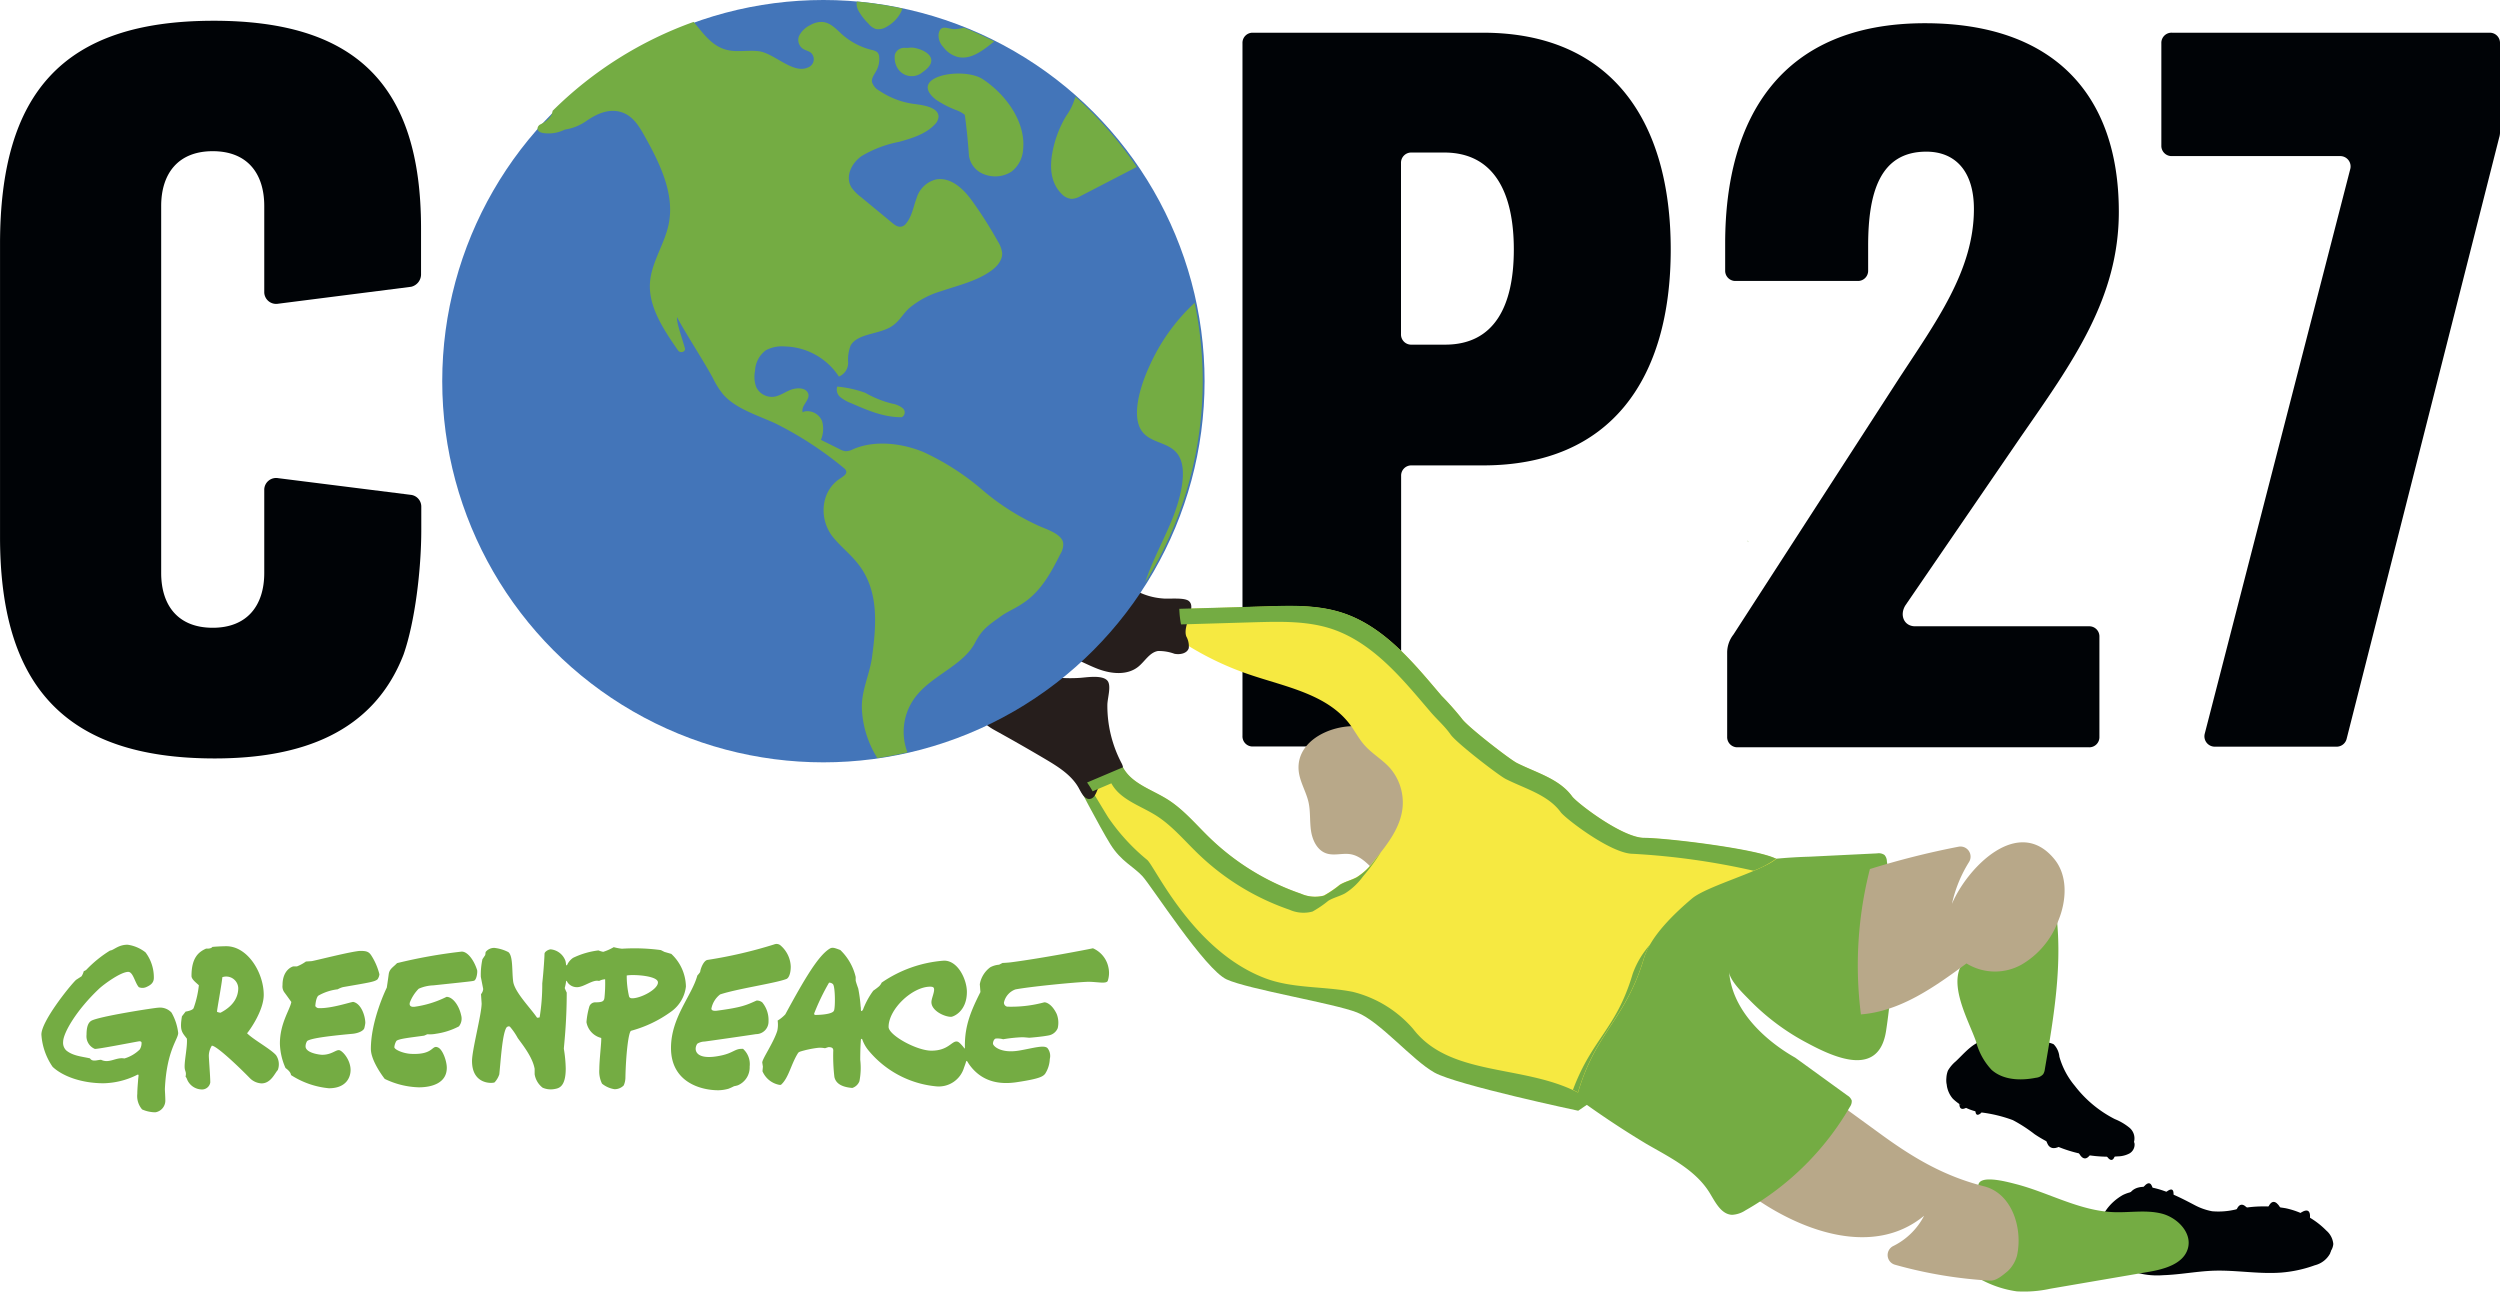 <svg xmlns="http://www.w3.org/2000/svg" viewBox="0 0 400.41 206.93"><defs><style>.cls-1,.cls-7{fill:#000306;}.cls-2{fill:#74ac43;}.cls-3{fill:#b8a889;}.cls-4{fill:#c5b99f;}.cls-5{fill:#f6e941;}.cls-6{fill:#261e1c;}.cls-7{stroke:#000306;stroke-width:0.43px;}.cls-8{fill:#4375b9;}</style></defs><g id="Camada_2" data-name="Camada 2"><g id="Layer_1" data-name="Layer 1"><path class="cls-1" d="M199,117.87V6.93a1.62,1.62,0,0,1,1.69-1.69h36.84c20.46,0,30.06,14,30.06,34.72S258,74.54,237.54,74.54H226.11a1.63,1.63,0,0,0-1.7,1.69v41.64a1.62,1.62,0,0,1-1.69,1.69h-22A1.62,1.62,0,0,1,199,117.87Zm27.1-62.67h5.36c7.9,0,11-6.21,11-15.24s-3.11-15.53-11.15-15.53h-5.22a1.64,1.64,0,0,0-1.7,1.7V53.51A1.63,1.63,0,0,0,226.11,55.2Z"/><path class="cls-1" d="M316.15,33.47c0-6.07-3-9.18-7.62-9.18-7.48,0-9.32,6.64-9.32,15.1v4A1.63,1.63,0,0,1,297.52,45H278a1.63,1.63,0,0,1-1.69-1.69V39c0-20.18,9-35.28,32-35.28,20.46,0,31.05,11.29,31.05,30.2,0,13.83-7.34,24-15.67,36l-18.49,27c-1,1.55-.28,3.39,1.55,3.39h27.81a1.62,1.62,0,0,1,1.69,1.69v16a1.62,1.62,0,0,1-1.69,1.69H278.32a1.63,1.63,0,0,1-1.69-1.69V104.46a4.69,4.69,0,0,1,1-2.82L304,60.85C310.08,51.53,316.15,43.35,316.15,33.47Z"/><path class="cls-1" d="M347.9,5.24h50.82a1.63,1.63,0,0,1,1.69,1.69v14a3.11,3.11,0,0,1-.14,1.13l-24.42,96.26a1.65,1.65,0,0,1-1.55,1.27H354.68a1.66,1.66,0,0,1-1.55-2.11l23.28-90.34A1.66,1.66,0,0,0,374.86,25h-27a1.64,1.64,0,0,1-1.69-1.7V6.93A1.63,1.63,0,0,1,347.9,5.24Z"/><path class="cls-2" d="M172.28,125.06s3.83,7.36,5.55,10.14,3.7,3.56,5.16,5.15,10,14.93,13.48,16.52,17.18,3.83,20.88,5.29,8.85,7.66,12.42,9.64,23,6.1,23,6.1l2.93-2-33.3-16-30-13.48L177.3,125.55Z"/><path class="cls-1" d="M351.48,193a9.73,9.73,0,0,0,2.83,1,11.84,11.84,0,0,0,3.79-.29,20.77,20.77,0,0,1,8-.19,12.88,12.88,0,0,1,6.49,3.57,3.21,3.21,0,0,1,1.12,2.15,2.41,2.41,0,0,1-1.42,2,6.29,6.29,0,0,1-2.51.5,60.23,60.23,0,0,1-11.12-1A50.43,50.43,0,0,1,350,199c-2.54-.85-10.13-3.15-9.27-6.9C341.75,187.6,349.32,191.89,351.48,193Z"/><path class="cls-1" d="M340,191.4a6.05,6.05,0,0,1,3.81-.51,14.72,14.72,0,0,1,5.08,1.61,18.29,18.29,0,0,0,4.37,2.15c2.31.53,4.67-.41,7-.77a14.49,14.49,0,0,1,11.2,3c1.18,1,2.29,2.48,1.73,3.9a3.83,3.83,0,0,1-2.44,1.87,20.47,20.47,0,0,1-5.36,1.17c-3.59.27-7.2-.41-10.8-.3-2.71.09-5.4.63-8.12.72a12.26,12.26,0,0,1-7.75-2C334.53,199.17,335.74,193.84,340,191.4Z"/><path class="cls-2" d="M320.66,196.16a9.11,9.11,0,0,1-3.57,8.67,16.94,16.94,0,0,0,5.93,2,19.69,19.69,0,0,0,5.4-.43l15.76-2.7c2.54-.44,5.57-1.29,6.25-3.78s-1.71-4.92-4.22-5.55-5.16-.12-7.75-.23c-5.52-.24-10.4-3.17-15.66-4.51-1.18-.3-6.28-1.73-5.93.52.09.55,2,1.86,2.36,2.44A8.93,8.93,0,0,1,320.66,196.16Z"/><path class="cls-1" d="M358.12,194l2.12-.09S358.91,191.69,358.12,194Z"/><path class="cls-1" d="M363.29,193.33c-.1.23,2,.24,2,.24S364.22,191.33,363.29,193.33Z"/><path class="cls-1" d="M368.19,194.46l1.75.88S370.44,192.76,368.19,194.46Z"/><path class="cls-1" d="M343.13,190.36l1.69.19S344.57,188.36,343.13,190.36Z"/><path class="cls-1" d="M346.71,191.11l1.37.56S348.52,189.5,346.71,191.11Z"/><path class="cls-3" d="M317.76,190c-6.28-1.6-11.14-4.43-16.38-8.24l-7.3-5.31A62.24,62.24,0,0,0,280,189a1.69,1.69,0,0,0-.54,1.41,1.65,1.65,0,0,0,.71.82c7.58,5.59,19.58,10.44,28,3.49a11.07,11.07,0,0,1-4.92,4.84,1.61,1.61,0,0,0,.24,3,70.89,70.89,0,0,0,15.24,2.55c1,.05,2-.83,2.86-1.54a5.45,5.45,0,0,0,1.46-2.45C324,196.81,322.32,191.15,317.76,190Z"/><path class="cls-1" d="M312.56,171.3c-1.22,1.22-.92,3.4.23,4.69a8.18,8.18,0,0,0,4.59,2.19,22.36,22.36,0,0,1,5,1.22,23.75,23.75,0,0,1,3.48,2.25,21.22,21.22,0,0,0,13.35,3.56,4.18,4.18,0,0,0,1.82-.45,1.64,1.64,0,0,0,.85-1.57c-.15-.89-1.19-1.3-2.06-1.54L331,179.22A52.06,52.06,0,0,1,315.45,172,4.67,4.67,0,0,0,312.56,171.3Z"/><path class="cls-1" d="M313.23,170a5.61,5.61,0,0,0-1.24,1.47,3.73,3.73,0,0,0,1.28,4.36,8.71,8.71,0,0,0,4.6,1.53,22.54,22.54,0,0,1,4.85.71c2.68.91,4.7,3.16,7.23,4.43s5.65,1.5,8.58,1.67c1.17.06,2.61,0,3.17-1a2.23,2.23,0,0,0-.6-2.52,9,9,0,0,0-2.38-1.41,18.85,18.85,0,0,1-6.41-5.33,12.56,12.56,0,0,1-2.47-4.66,3.28,3.28,0,0,0-.92-2,3.1,3.1,0,0,0-2.42-.09,14.44,14.44,0,0,1-4.25.27c-1.34-.11-2.69-.76-4-.79C316.28,166.56,314.55,168.79,313.23,170Z"/><path class="cls-1" d="M313.83,176.8s-.13,1.33,1.19.57Z"/><path class="cls-1" d="M316.39,177.66s-.14,1.59,1,.52Z"/><path class="cls-1" d="M327.7,182.32s.13,2.41,2.27,1.26Z"/><path class="cls-1" d="M332.83,184.41l2.14.19S333.94,186.83,332.83,184.41Z"/><path class="cls-1" d="M337.24,184.89l1.6-.19S338.48,187,337.24,184.89Z"/><path class="cls-2" d="M316.49,166.82a10.44,10.44,0,0,0,2.48,4.52c1.86,1.67,4.66,1.77,7.11,1.28a1.77,1.77,0,0,0,1.16-.57,1.86,1.86,0,0,0,.27-.8c1.47-8.54,2.95-17.26,1.7-25.85.13.93-6.17,4.13-7,4.58-2.2,1.18-5.2,1.83-7.1,3.46C311.35,156.64,315.24,163.22,316.49,166.82Z"/><path class="cls-2" d="M302.21,137.94a1.55,1.55,0,0,0-.38-1,1.57,1.57,0,0,0-1.17-.26l-10.82.53a83.53,83.53,0,0,0-9.88.87c-3.6.61-6.79,2.08-10.27,3-2.82.79-5.77.89-8.6,1.79a5.89,5.89,0,0,0-2.56,1.37,6.46,6.46,0,0,0-1.26,3,191.11,191.11,0,0,1-7.5,25,1.71,1.71,0,0,0-.14,1.19,1.68,1.68,0,0,0,.62.65,147.41,147.41,0,0,0,13.46,9.14c3.73,2.15,7.84,4.15,10.1,7.81.92,1.5,1.85,3.47,3.61,3.54a4.26,4.26,0,0,0,2.13-.71,44.92,44.92,0,0,0,16.75-16.6,1.53,1.53,0,0,0,.28-1,1.56,1.56,0,0,0-.67-.79l-8.38-6.07c-2.53-1.42-10-6.24-10.59-13.77.11,1.52,2.47,3.69,3.41,4.67a36.79,36.79,0,0,0,9.1,6.75c4.46,2.4,11.48,5.54,12.63-1.93A93.06,93.06,0,0,0,302.21,137.94Z"/><path class="cls-3" d="M329,137.56c-5.78-7-13.94,1.44-16.37,7.21a21.23,21.23,0,0,1,2.74-6.71,1.62,1.62,0,0,0-1.72-2.44,132.2,132.2,0,0,0-14.16,3.57,62.33,62.33,0,0,0-1.44,23.28c6.33-.49,11.8-4.4,16.91-8.16a8.71,8.71,0,0,0,8.85.17,13.55,13.55,0,0,0,5.85-7C331,144.25,331.23,140.24,329,137.56Z"/><path class="cls-4" d="M256.93,162.82a69.44,69.44,0,0,1,4.14-9.18,56.54,56.54,0,0,1,8-10.42c.89-1,1.78-2.59.74-3.4a2.41,2.41,0,0,0-.91-.36l-5.28-1.3a68.29,68.29,0,0,0-9.58,20,27.08,27.08,0,0,0-1,4.79c-.1,1-.58,5.89,1.22,5.91C255.06,168.9,256.6,163.63,256.93,162.82Z"/><path class="cls-3" d="M208,123.44c.17,1.76,1.19,3.33,1.58,5.05.33,1.5.17,3.07.4,4.59s1,3.13,2.48,3.61c1.22.4,2.56-.08,3.82.12,1.8.29,3.06,1.86,4.35,3.14a1,1,0,0,0,.56.33c.3,0,.55-.22.75-.44l4.75-5.28a2.22,2.22,0,0,0,.65-2.58c-1-4.59-2.34-13.16-7.43-15.15C215.46,115.08,207.48,117.78,208,123.44Z"/><path class="cls-5" d="M263.34,134.22c-3.49,0-10.79-5.62-11.54-6.65-2.05-2.82-5.74-3.78-8.85-5.35l0,0c-1.14-.58-7.91-5.81-8.81-7.1a46.67,46.67,0,0,0-3.24-3.65c-1.56-1.83-3.09-3.67-4.74-5.43-3.16-3.38-6.78-6.47-11.25-7.9-3.87-1.24-8-1.14-12.09-1l-13.93.4c0,2.14.6,3.27.65,5.4A48.2,48.2,0,0,0,200,108c5.83,2,12.56,3.14,16.24,8.07.79,1.06,1.4,2.25,2.27,3.24,1.17,1.34,2.77,2.26,4,3.57a8.46,8.46,0,0,1,2.13,6.48c-.33,3.23-2.48,5.95-4.54,8.46a10.23,10.23,0,0,1-2.84,2.69c-.87.47-1.86.69-2.7,1.2a17.79,17.79,0,0,1-2.54,1.73,5.59,5.59,0,0,1-3.7-.3,39.53,39.53,0,0,1-14.66-9c-2.18-2.11-4.14-4.49-6.7-6.1s-5.74-2.52-7.15-5.15l-5.75,2.44c.08,0,3.13,5.14,3.47,5.64a32.31,32.31,0,0,0,6.2,6.75c1.23,1,7.24,14.47,18.8,18.92,4.45,1.72,9.46,1.29,14.14,2.22a18.73,18.73,0,0,1,9.65,5.92c5.93,7.72,17.64,5.66,26.42,10.21,2.92-9.84,7.65-11.69,10.57-21.52,1.05-3.54,4.87-7.17,7.69-9.56,2.38-2,11.11-4.33,13.49-6.34C281.37,136,266.84,134.23,263.34,134.22Z"/><path class="cls-6" d="M190,101.93a3.25,3.25,0,0,1,.4,1.87c-.26.87-1.41,1.09-2.3.91a7.2,7.2,0,0,0-2.65-.44c-1.35.24-2.08,1.67-3.16,2.53-1.73,1.38-4.25,1.15-6.33.38s-4-2-6.17-2.41c-1.53-.31-3.33-.33-4.26-1.57-1-1.39-.28-3.37.67-4.82s2.13-3,1.85-4.71a4.63,4.63,0,0,1-.26-2c.33-1.11,1.83-1.24,3-1.16,2.92.21,6,.47,8.43,2.08,1,.64,1.82,1.48,2.83,2.07a10.6,10.6,0,0,0,4.16,1.19c.94.12,3.51-.21,4.22.43C191.68,97.37,189.37,100.14,190,101.93Z"/><path class="cls-6" d="M179.6,122.17c.2.37.4.85.14,1.18a1.16,1.16,0,0,1-.73.34,4.73,4.73,0,0,0-3.18,2.68c-.27.63-.52,1.44-1.2,1.58-.84.17-1.37-.84-1.78-1.6-1.1-2.09-3.2-3.44-5.23-4.65q-4-2.37-8-4.58c-1.1-.6-2.3-1.31-2.66-2.5s.88-2.76,2-2.17a3.35,3.35,0,0,1,1-5.21c1.52-.63,3.24,0,4.83.45a24,24,0,0,0,8.17.88c1.06-.07,3.57-.51,4.4.44.69.8,0,2.82,0,3.91A19.73,19.73,0,0,0,179.6,122.17Z"/><path class="cls-2" d="M201,99.66c4.06-.11,8.22-.22,12.09,1,4.47,1.43,8.09,4.53,11.25,7.9,1.65,1.76,3.19,3.61,4.75,5.43,1.05,1.24,2.31,2.31,3.24,3.65s7.66,6.52,8.8,7.11h0c3.11,1.58,6.8,2.53,8.85,5.35.75,1,8.05,6.64,11.55,6.65a115.46,115.46,0,0,1,19.33,2.71,15.71,15.71,0,0,0,3.61-1.92c-3.11-1.6-17.64-3.34-21.14-3.35s-10.79-5.62-11.54-6.65c-2.05-2.82-5.74-3.78-8.85-5.35l0,0c-1.14-.58-7.91-5.81-8.81-7.1a46.67,46.67,0,0,0-3.24-3.65c-1.56-1.83-3.09-3.67-4.74-5.43-3.16-3.38-6.78-6.47-11.25-7.9-3.87-1.24-8-1.14-12.09-1l-13.93.4a15.6,15.6,0,0,0,.28,2.5Z"/><path class="cls-2" d="M175,126.74l3-1.28c1.41,2.62,4.62,3.56,7.15,5.15s4.53,4,6.7,6.09a39.53,39.53,0,0,0,14.66,9,5.53,5.53,0,0,0,3.7.3,17,17,0,0,0,2.54-1.73c.84-.51,1.83-.72,2.7-1.2a10.34,10.34,0,0,0,2.84-2.68,34.69,34.69,0,0,0,2.86-3.86l-1,1.29a10.23,10.23,0,0,1-2.84,2.69c-.87.47-1.86.69-2.7,1.2a17.79,17.79,0,0,1-2.54,1.73,5.59,5.59,0,0,1-3.7-.3,39.53,39.53,0,0,1-14.66-9c-2.18-2.11-4.14-4.49-6.7-6.1s-5.74-2.52-7.15-5.15l-5.75,2.44A14.65,14.65,0,0,1,175,126.74Z"/><path class="cls-2" d="M261.49,156c-2.61,8.81-6.49,10.33-9.56,18.55l.8.41c2.92-9.84,7.65-11.69,10.57-21.52a10.75,10.75,0,0,1,1-2.16A14,14,0,0,0,261.49,156Z"/><path class="cls-2" d="M279.91,86.57l.08.27A.42.42,0,0,0,279.91,86.57Z"/><path class="cls-2" d="M279.91,86.57l.08.27A.42.42,0,0,0,279.91,86.57Z"/><path class="cls-7" d="M.22,86V39.11c0-24,9.88-35.57,34-35.57,22.44,0,33,10,33,33v7.48a1.83,1.83,0,0,1-1.41,1.7L44.54,48.43a1.69,1.69,0,0,1-2-1.56V33c0-5.36-2.82-9-8.47-9s-8.47,3.67-8.47,9V91.76c0,5.36,2.82,9,8.47,9s8.47-3.67,8.47-9V78.35a1.69,1.69,0,0,1,2-1.55l21.31,2.68a1.68,1.68,0,0,1,1.41,1.69v3.67c0,6.35-1,14.68-2.82,19.9-4.8,12.42-16.24,16.52-30.07,16.52C10.24,121.26.22,109.4.22,86Z"/><circle class="cls-8" cx="131.88" cy="61.05" r="61.05"/><path class="cls-2" d="M166.66,84.35a38,38,0,0,1-9.4-5.95,40.33,40.33,0,0,0-9.36-6c-3.54-1.45-7.83-1.93-11.24-.46a2.71,2.71,0,0,1-1.18.33,2.47,2.47,0,0,1-1-.33l-3-1.49a4.55,4.55,0,0,0,.19-3,2.56,2.56,0,0,0-2.71-1.57.78.78,0,0,0-.4.18.14.14,0,0,1,0-.06c-.33-1,1.28-2,.87-3s-1.93-.93-2.93-.51-1.91,1.13-3,1.07A2.77,2.77,0,0,1,121.12,62a4.79,4.79,0,0,1-.19-2.6,4.33,4.33,0,0,1,1.73-3.3,5.48,5.48,0,0,1,3.06-.61,10.64,10.64,0,0,1,8.64,4.82A2.37,2.37,0,0,0,135.84,58a6.19,6.19,0,0,1,.41-2.68c1.05-1.83,4.18-1.76,6.22-2.85,1.51-.81,2-2.07,3.17-3.13a14.17,14.17,0,0,1,5.08-2.7c2.61-.89,5.4-1.54,7.62-3,1.19-.75,2.23-1.85,2.17-3.12a4.56,4.56,0,0,0-.71-1.89,66.28,66.28,0,0,0-4.15-6.52c-1.3-1.81-3.37-3.82-5.77-3.36a4.35,4.35,0,0,0-3.08,3c-.53,1.39-.72,2.92-1.73,4.11a1.34,1.34,0,0,1-.39.32c-.68.36-1.28-.07-1.75-.46l-5-4.13a7,7,0,0,1-1.57-1.59c-1-1.69-.05-3.8,1.63-5a18.65,18.65,0,0,1,6-2.28c2.11-.57,4.29-1.28,5.66-2.72a1.94,1.94,0,0,0,.67-1.36c-.09-1.54-2.63-1.82-4-2a13,13,0,0,1-5.45-2.09,2.45,2.45,0,0,1-1.21-1.41c-.1-.63.37-1.2.68-1.78a3.88,3.88,0,0,0,.48-2.18,1.15,1.15,0,0,0-.34-.84,2.2,2.2,0,0,0-.85-.34,11.16,11.16,0,0,1-4.75-2.48c-1-.9-2-2.07-3.44-2a3.54,3.54,0,0,0-1.66.5A3.81,3.81,0,0,0,128,5.72a1.7,1.7,0,0,0,.66,2.13c.36.22.81.31,1.16.55a1.4,1.4,0,0,1-.4,2.4C127,11.93,124,8.49,121.49,8.2c-1.67-.2-3.4.19-5-.19-2.49-.59-3.83-2.66-5.4-4.5A61.37,61.37,0,0,0,88.51,17.75c-.11.79-.62,1.52-1.93,2.16a.82.82,0,0,0-.49.67c0,.5.55.68,1,.74a5.84,5.84,0,0,0,3.37-.56l.33-.06a8,8,0,0,0,3.06-1.28c1.66-1.16,3.63-2.08,5.62-1.47,1.8.54,2.81,2.13,3.63,3.59,2.56,4.54,5,9.49,4,14.35-.65,3.23-2.8,6.16-3,9.44-.24,3.82,2.17,7.44,4.5,10.8h0c.35.51,1.25.23,1.1-.34-.47-1.72-1.34-4-1.27-5,1.32,2.5,4.48,7.36,5.8,9.86a12.79,12.79,0,0,0,1.59,2.51c2,2.3,5.41,3.3,8.38,4.66a57.07,57.07,0,0,1,11,7.18,1,1,0,0,1,.23.24c.4.58-.28,1-.81,1.36-3.28,2.09-3.46,6.64-1.2,9.43,1.21,1.5,2.83,2.76,4,4.27,3.43,4.32,2.93,9.88,2.25,14.94-.4,2.91-1.78,5.45-1.62,8.44a16.23,16.23,0,0,0,2.47,7.74c1.62-.25,3.23-.55,4.82-.92a9.23,9.23,0,0,1,1.79-9.49c2.66-3,7.22-4.64,9-8,1.15-2.19,2-2.74,4.13-4.27,1-.74,2.3-1.26,3.39-2,3.05-1.93,4.67-5,6.18-8a3,3,0,0,0,.47-1.58C170.27,85.75,168.27,85,166.66,84.35Z"/><path class="cls-2" d="M155.19,24.94a3.77,3.77,0,0,0,2.5,3,4.83,4.83,0,0,0,4.3-.44A4.82,4.82,0,0,0,163.86,24c.47-4.2-2.46-8.65-6.41-11.29-3.11-2.09-12.19-.5-7.59,3.22a15.88,15.88,0,0,0,3.28,1.7,5,5,0,0,1,2.67,2.25C152.93,12.83,154.51,14.86,155.19,24.94Z"/><path class="cls-2" d="M183.7,92.45c-.1.29-.2.57-.29.85a61.2,61.2,0,0,0,7.93-44.8,31.09,31.09,0,0,0-7.28,10.22c-1.4,3.06-2.41,6.71-1.75,9.08,1.05,3.81,5.62,2.35,6.85,6,.78,2.31-.08,6-1.36,9.21S184.86,89.22,183.7,92.45Z"/><path class="cls-2" d="M150.33,5.45a2.67,2.67,0,0,0,.75,2.08,4.27,4.27,0,0,0,2.25,1.58c2,.51,3.84-.85,5.31-2l.59-.48c-1.57-.8-3.19-1.53-4.84-2.2a7.47,7.47,0,0,1-1.44.24C151.83,4.69,150.64,3.77,150.33,5.45Z"/><path class="cls-2" d="M146.41,7.66a2.72,2.72,0,0,0-.88,0,5.12,5.12,0,0,1-.68,0,1.57,1.57,0,0,0-1.52,1.06,3.35,3.35,0,0,0,.31,2v0a2.67,2.67,0,0,0,4,.94l.19-.15,0,0C150.58,9.6,148.55,8.05,146.41,7.66Z"/><path class="cls-2" d="M172.24,15.48a9.68,9.68,0,0,1-1.49,3.11,17.59,17.59,0,0,0-2.24,6.09c-.37,2.19-.22,4.65,1.52,6.37a2.44,2.44,0,0,0,1.59.8,2.94,2.94,0,0,0,1.45-.45l9-4.66A61.75,61.75,0,0,0,172.24,15.48Z"/><path class="cls-2" d="M142.9,64.65a16.84,16.84,0,0,1-4.31-1.73,17.67,17.67,0,0,0-4.49-1,1.55,1.55,0,0,0,.51,1.7,6.52,6.52,0,0,0,1.82,1c2.51,1.1,5.17,2.24,8,2.2a.87.87,0,0,0,.18-1.42A3.71,3.71,0,0,0,142.9,64.65Z"/><path class="cls-2" d="M137.23.24a2.26,2.26,0,0,0,.27,1.49,9.34,9.34,0,0,0,1.59,2.05,2.56,2.56,0,0,0,1.2.87A2.41,2.41,0,0,0,142,4.29a5.59,5.59,0,0,0,2.42-2.59c0-.11.09-.22.12-.33a60.34,60.34,0,0,0-6.11-1Z"/><path class="cls-2" d="M60.47,156.85c-.48.41-1.3.51-5.54,1.25a3.68,3.68,0,0,0-.84.35,8.14,8.14,0,0,0-3.07,1c-.2.11-.45.67-.52,1.7.28.34.43.32.79.32,2,0,4.93-1,5.29-1,1.32.29,1.93,2.33,1.93,3.38a6.43,6.43,0,0,1-.16.83c-.16.45-1,.82-1.92.9-4.57.42-6.7.77-7.23,1.15a1.62,1.62,0,0,0-.26.86c0,1.07,2.29,1.35,2.67,1.35,1.42,0,2.13-.75,2.65-.75s1.89,1.5,1.89,3.19c0,1.11-.65,2.92-3.47,2.92a13.44,13.44,0,0,1-6.08-2.12s.06-.45-.87-1.12a10.22,10.22,0,0,1-.9-3.92c0-3.25,1.61-5.41,1.83-6.66,0,0-.77-1.08-1.07-1.48a1.62,1.62,0,0,1-.34-1.22c0-2.53,1.66-3,1.74-3h.58A6.61,6.61,0,0,0,49,154l.91-.06c.54-.07,6.63-1.64,7.84-1.64,1,0,1.35.16,1.73.75a10.09,10.09,0,0,1,1.29,3A1.8,1.8,0,0,1,60.47,156.85Z"/><path class="cls-2" d="M63.49,166.72a2.3,2.3,0,0,0-.33,1c0,.38,1.37,1,2.66,1.07,3.76.19,3.28-1.55,4.38-1,.72.36,1.36,2.17,1.36,3.23,0,2.44-2.37,3.13-4.48,3.13a13.3,13.3,0,0,1-5.46-1.35S59.4,170,59.4,168c0-4.56,2.43-9.58,2.55-9.82,0,0,.2-1.31.31-2.16s.78-1.16,1.33-1.76a81.71,81.71,0,0,1,10.29-1.84c.86-.09,1.94,1.11,2.53,2.93.1.32-.07,1.6-.5,1.73-.26.08-1,.16-6.51.74a6.28,6.28,0,0,0-2.34.54,6.38,6.38,0,0,0-1.42,2.21c-.12.48.12.74.75.68a16.57,16.57,0,0,0,5.13-1.59c1,0,2,1.39,2.33,2.91a2,2,0,0,1-.35,1.82,11.3,11.3,0,0,1-3.67,1.18,4.9,4.9,0,0,1-1.34.08c-.12,0-.43.2-.61.23C65.77,166.18,63.86,166.36,63.49,166.72Z"/><path class="cls-2" d="M126.65,154.81c0,1.14-.33,1.88-.73,2-1.79.68-7.8,1.54-10.58,2.46a3.79,3.79,0,0,0-1.4,2.27c0,.3.35.4.87.34,4-.53,4.7-.88,6.37-1.63a1.4,1.4,0,0,1,.91.3,4.44,4.44,0,0,1,1,3,2,2,0,0,1-2,2.08c-2.08.32-6.85,1-8.24,1.19a2.22,2.22,0,0,0-1.17.35c-.63.91-.38,2.81,3.89,1.87,1.8-.39,2.16-1.05,3.17-1.05a1.31,1.31,0,0,1,.27,0,3.29,3.29,0,0,1,1.06,2.83,3.12,3.12,0,0,1-1.88,3,3.91,3.91,0,0,1-.62.15,8.66,8.66,0,0,1-.9.41,6.48,6.48,0,0,1-1.6.24c-2.93,0-7.6-1.35-7.6-6.77,0-4.92,3.34-8.35,4.22-11.61a4.06,4.06,0,0,0,.45-.56c.06-.56.57-1.87,1.2-1.94A72.69,72.69,0,0,0,124,151.26a1,1,0,0,1,.95.11A4.68,4.68,0,0,1,126.65,154.81Z"/><path class="cls-2" d="M44.21,169c-.87-1-3.68-2.52-4.64-3.51.42-.47,2.67-3.64,2.67-6.15,0-3.54-2.57-7.79-6-7.79,0,0-1,0-2.23.11-.22.35-1,.27-1,.27-1.21.54-2.34,1.46-2.34,4.39,0,.53.74,1.07,1.18,1.48a15.42,15.42,0,0,1-.84,3.66c-.16.4-1.28.56-1.28.56l-.59.76c-.38,2.27,0,2.54.79,3.57.11,1.2-.36,3.28-.36,4.46,0,.85.33.76.15,1.64a1,1,0,0,1,.21.34,2.6,2.6,0,0,0,2.31,1.7,1.34,1.34,0,0,0,1.44-1.12c0-1-.26-4.1-.23-4.38a3.13,3.13,0,0,1,.48-1.51c.67,0,3.62,2.68,6.15,5.26a2.82,2.82,0,0,0,1.81.78c1.53,0,2.17-1.73,2.6-2.13A2.6,2.6,0,0,0,44.21,169Zm-8.81-6.83c-.14.08-.58-.07-.64-.12s.78-4.56.85-5.54a1.93,1.93,0,0,1,2.55,1.75C38.16,159.5,37.58,161,35.4,162.16Z"/><path class="cls-2" d="M107.52,152.78l-1.1-.32-.57-.29a31.67,31.67,0,0,0-6.23-.22,8.08,8.08,0,0,1-1.32-.25,8.34,8.34,0,0,1-1.68.75,3.65,3.65,0,0,1-.77-.23,12.92,12.92,0,0,0-4.06,1.19,2.74,2.74,0,0,0-.93,1.08v0c0,.09-.17.22-.2,0h0a3.26,3.26,0,0,0-.1-.6,2.81,2.81,0,0,0-2.35-1.84c-.31,0-1,.35-1,.73s-.13,2.63-.36,4.72a33.09,33.09,0,0,1-.42,5.45c-.09,0-.36.12-.45,0-1-1.49-3.57-4.06-3.79-5.76s0-4.05-.76-4.69a6.39,6.39,0,0,0-2.24-.68,1.72,1.72,0,0,0-1.41.66l-.06.48-.45.67a11.72,11.72,0,0,0-.26,2.83l.38,1.94a1.43,1.43,0,0,1-.35.83l.1,1.49c0,1.69-1.54,7.46-1.54,9.21,0,3.91,3.42,3.59,3.62,3.42a3.53,3.53,0,0,0,.75-1.28c.24-2.31.47-6.26,1.1-7.42.12-.23.45-.35.62-.19a10.27,10.27,0,0,1,1.23,1.79c.6.86,2.38,3,2.71,4.94,0,.17,0,.56,0,.86a3.39,3.39,0,0,0,1.28,2.16,3.25,3.25,0,0,0,1.87.22c.65-.12,1.83-.24,1.83-3.3a21.74,21.74,0,0,0-.3-3.15c0-.39.46-4,.46-9a7.58,7.58,0,0,1-.32-.73,7.62,7.62,0,0,0,.21-1h0c0-.12.09-.22.13-.11h0l.13.23a1.82,1.82,0,0,0,1.51.74c1.09,0,2.51-1.26,3.49-1,.14,0,.28-.2,1-.27a22.48,22.48,0,0,1-.1,2.9c-.06.66-.35.8-1.57.8a1,1,0,0,0-.85.64,12.34,12.34,0,0,0-.47,2.53,3.16,3.16,0,0,0,2.36,2.53c.08.4-.3,3.49-.3,5a4.47,4.47,0,0,0,.43,2.32,4.14,4.14,0,0,0,2,.89,2,2,0,0,0,1.48-.61,3.21,3.21,0,0,0,.27-1.33c.08-3.55.48-7.29.92-7.42a19.52,19.52,0,0,0,6.31-3,5.75,5.75,0,0,0,2.46-4.08A7.32,7.32,0,0,0,107.52,152.78Zm-6.26,7.11c-.27,0-.44-.09-.51-.31a14.61,14.61,0,0,1-.37-3.34c.93-.2,5,0,5,1.11S102.65,159.89,101.26,159.89Z"/><path class="cls-2" d="M28.54,165.44a8.53,8.53,0,0,0-1.07-3.26,2.49,2.49,0,0,0-2.06-.79c-.54,0-9.66,1.41-10.8,2.11-.55.34-.75,1.12-.75,2.24A2.19,2.19,0,0,0,15.2,168c.66,0,5.29-.9,7-1.21.34-.06.48.08.47.22a1.87,1.87,0,0,1-.29,1.08,5.78,5.78,0,0,1-2.46,1.44c-1.31-.26-2.42.86-3.73.21-.57,0-1.39.4-1.78-.23-1.32-.3-2.74-.39-3.8-1.27a1.69,1.69,0,0,1-.5-1.36c0-1.43,2.14-5.11,5.77-8.53.76-.71,3.46-2.69,4.66-2.69.79,0,1.07,1.77,1.7,2.45a1.49,1.49,0,0,0,1.15,0c.7-.3,1.25-.68,1.25-1.5a6.66,6.66,0,0,0-1.33-4.07,5.93,5.93,0,0,0-2.88-1.23c-1.52,0-2.24.91-2.8.93a19.09,19.09,0,0,0-3.8,3.08,1.12,1.12,0,0,1-.41.22,3.08,3.08,0,0,1-.36.83l-.88.57c-1.05,1-5.55,6.64-5.55,8.75a10.26,10.26,0,0,0,1.8,5.18c1.65,1.55,4.71,2.63,8.16,2.63a12.54,12.54,0,0,0,5.34-1.33h0c.16-.09.27-.08.26.1s-.06.48-.07.71-.13,1.42-.13,2.22a3.28,3.28,0,0,0,.77,2.49,5.31,5.31,0,0,0,2.13.46,1.9,1.9,0,0,0,1.59-1.83c0-.72-.08-1.7-.07-1.94C26.7,168.19,28.54,166.47,28.54,165.44Z"/><path class="cls-2" d="M177.54,155a4.27,4.27,0,0,0-2.49-3.12c-.89.2-8.19,1.6-13,2.23-.66.09-1.48.12-1.48.12l-.55.28a3.57,3.57,0,0,0-1.41.41,4.26,4.26,0,0,0-1.68,2.72l.1,1.25c-1.49,2.95-2.49,5.32-2.49,8.53,0,.06,0,.13,0,.2,0,.24,0,.35-.09.29a2.81,2.81,0,0,0-.27-.36c-.57-.66-.76-.74-1-.74-.78,0-1.38,1.47-4,1.47-2.38,0-6.86-2.49-6.86-3.8,0-2.87,3.82-6.45,6.66-6.45.5,0,.63.14.63.48,0,.57-.43,1.46-.43,2,0,1.37,2.07,2.35,3.15,2.35.31,0,2.53-.82,2.53-4,0-1.9-1.38-5-3.65-5a20.17,20.17,0,0,0-10,3.52,1.94,1.94,0,0,1-.4.58,10.79,10.79,0,0,1-.94.71,12.61,12.61,0,0,0-1.42,2.47,4.2,4.2,0,0,0-.18.45h0c-.13.33-.33.44-.37.25s0-.38-.06-.65a22.72,22.72,0,0,0-.38-2.86s-.32-.87-.41-1.26c0-.11,0-.59,0-.59a8.79,8.79,0,0,0-2.46-4.32c-1-.38-1.3-.48-1.75-.19-1.77,1.13-3.86,4.58-7.06,10.49a5.77,5.77,0,0,1-1.23,1,4.59,4.59,0,0,1-.06,1.65c-.64,2-2.48,4.58-2.4,5.1l.1.63-.07.73a3.66,3.66,0,0,0,2.68,2.18,1.09,1.09,0,0,0,.28,0c1.23-1.09,1.58-3.2,2.68-5,.12-.19.16-.23.45-.34a16.72,16.72,0,0,1,2.75-.58,3.79,3.79,0,0,1,1.17.06l.55-.18c.51,0,.78.12.78.54a28.43,28.43,0,0,0,.18,4.24c.21,1,1.11,1.62,2.87,1.76a1.83,1.83,0,0,0,1.14-1.08,11.12,11.12,0,0,0,.13-3.42c0-1.67.06-2.65.1-3.19,0-.19.17-.24.23-.07h0a5.76,5.76,0,0,0,.87,1.6A16,16,0,0,0,150,174a4.22,4.22,0,0,0,4.4-3c.17-.45.3-.84.36-1.05,0-.06.12,0,.18.07h0a6.47,6.47,0,0,0,.55.81c1.79,2.25,4.33,3,7.54,2.47,3.56-.54,4-.9,4.35-1.3a4.72,4.72,0,0,0,.76-2.39,2,2,0,0,0-.37-1.74c-.55-.55-2.26,0-4.52.39-3,.51-4.25-.75-4.21-1.14,0-.23.14-.7.44-.78a3.4,3.4,0,0,1,1.19.11,23.86,23.86,0,0,1,3-.32c.46,0,1,.07,1.19.08,0,0,2-.15,3.13-.38a1.93,1.93,0,0,0,1.42-1.16,3.84,3.84,0,0,0-.17-2.28c-.82-1.7-1.8-1.89-2-1.85a20.24,20.24,0,0,1-5.92.69.64.64,0,0,1-.52-.68,2.88,2.88,0,0,1,1.83-2.08c2.24-.43,8.89-1.09,11.33-1.21,1.53-.08,3.14.39,3.45-.13A4,4,0,0,0,177.54,155Zm-44,6.92c-.18.35-1.25.62-3,.64-.08,0-.17-.16-.13-.26a35.67,35.67,0,0,1,2.37-4.91.82.82,0,0,1,.64.25C133.78,158.06,133.8,161.42,133.57,161.87Z"/></g></g></svg>